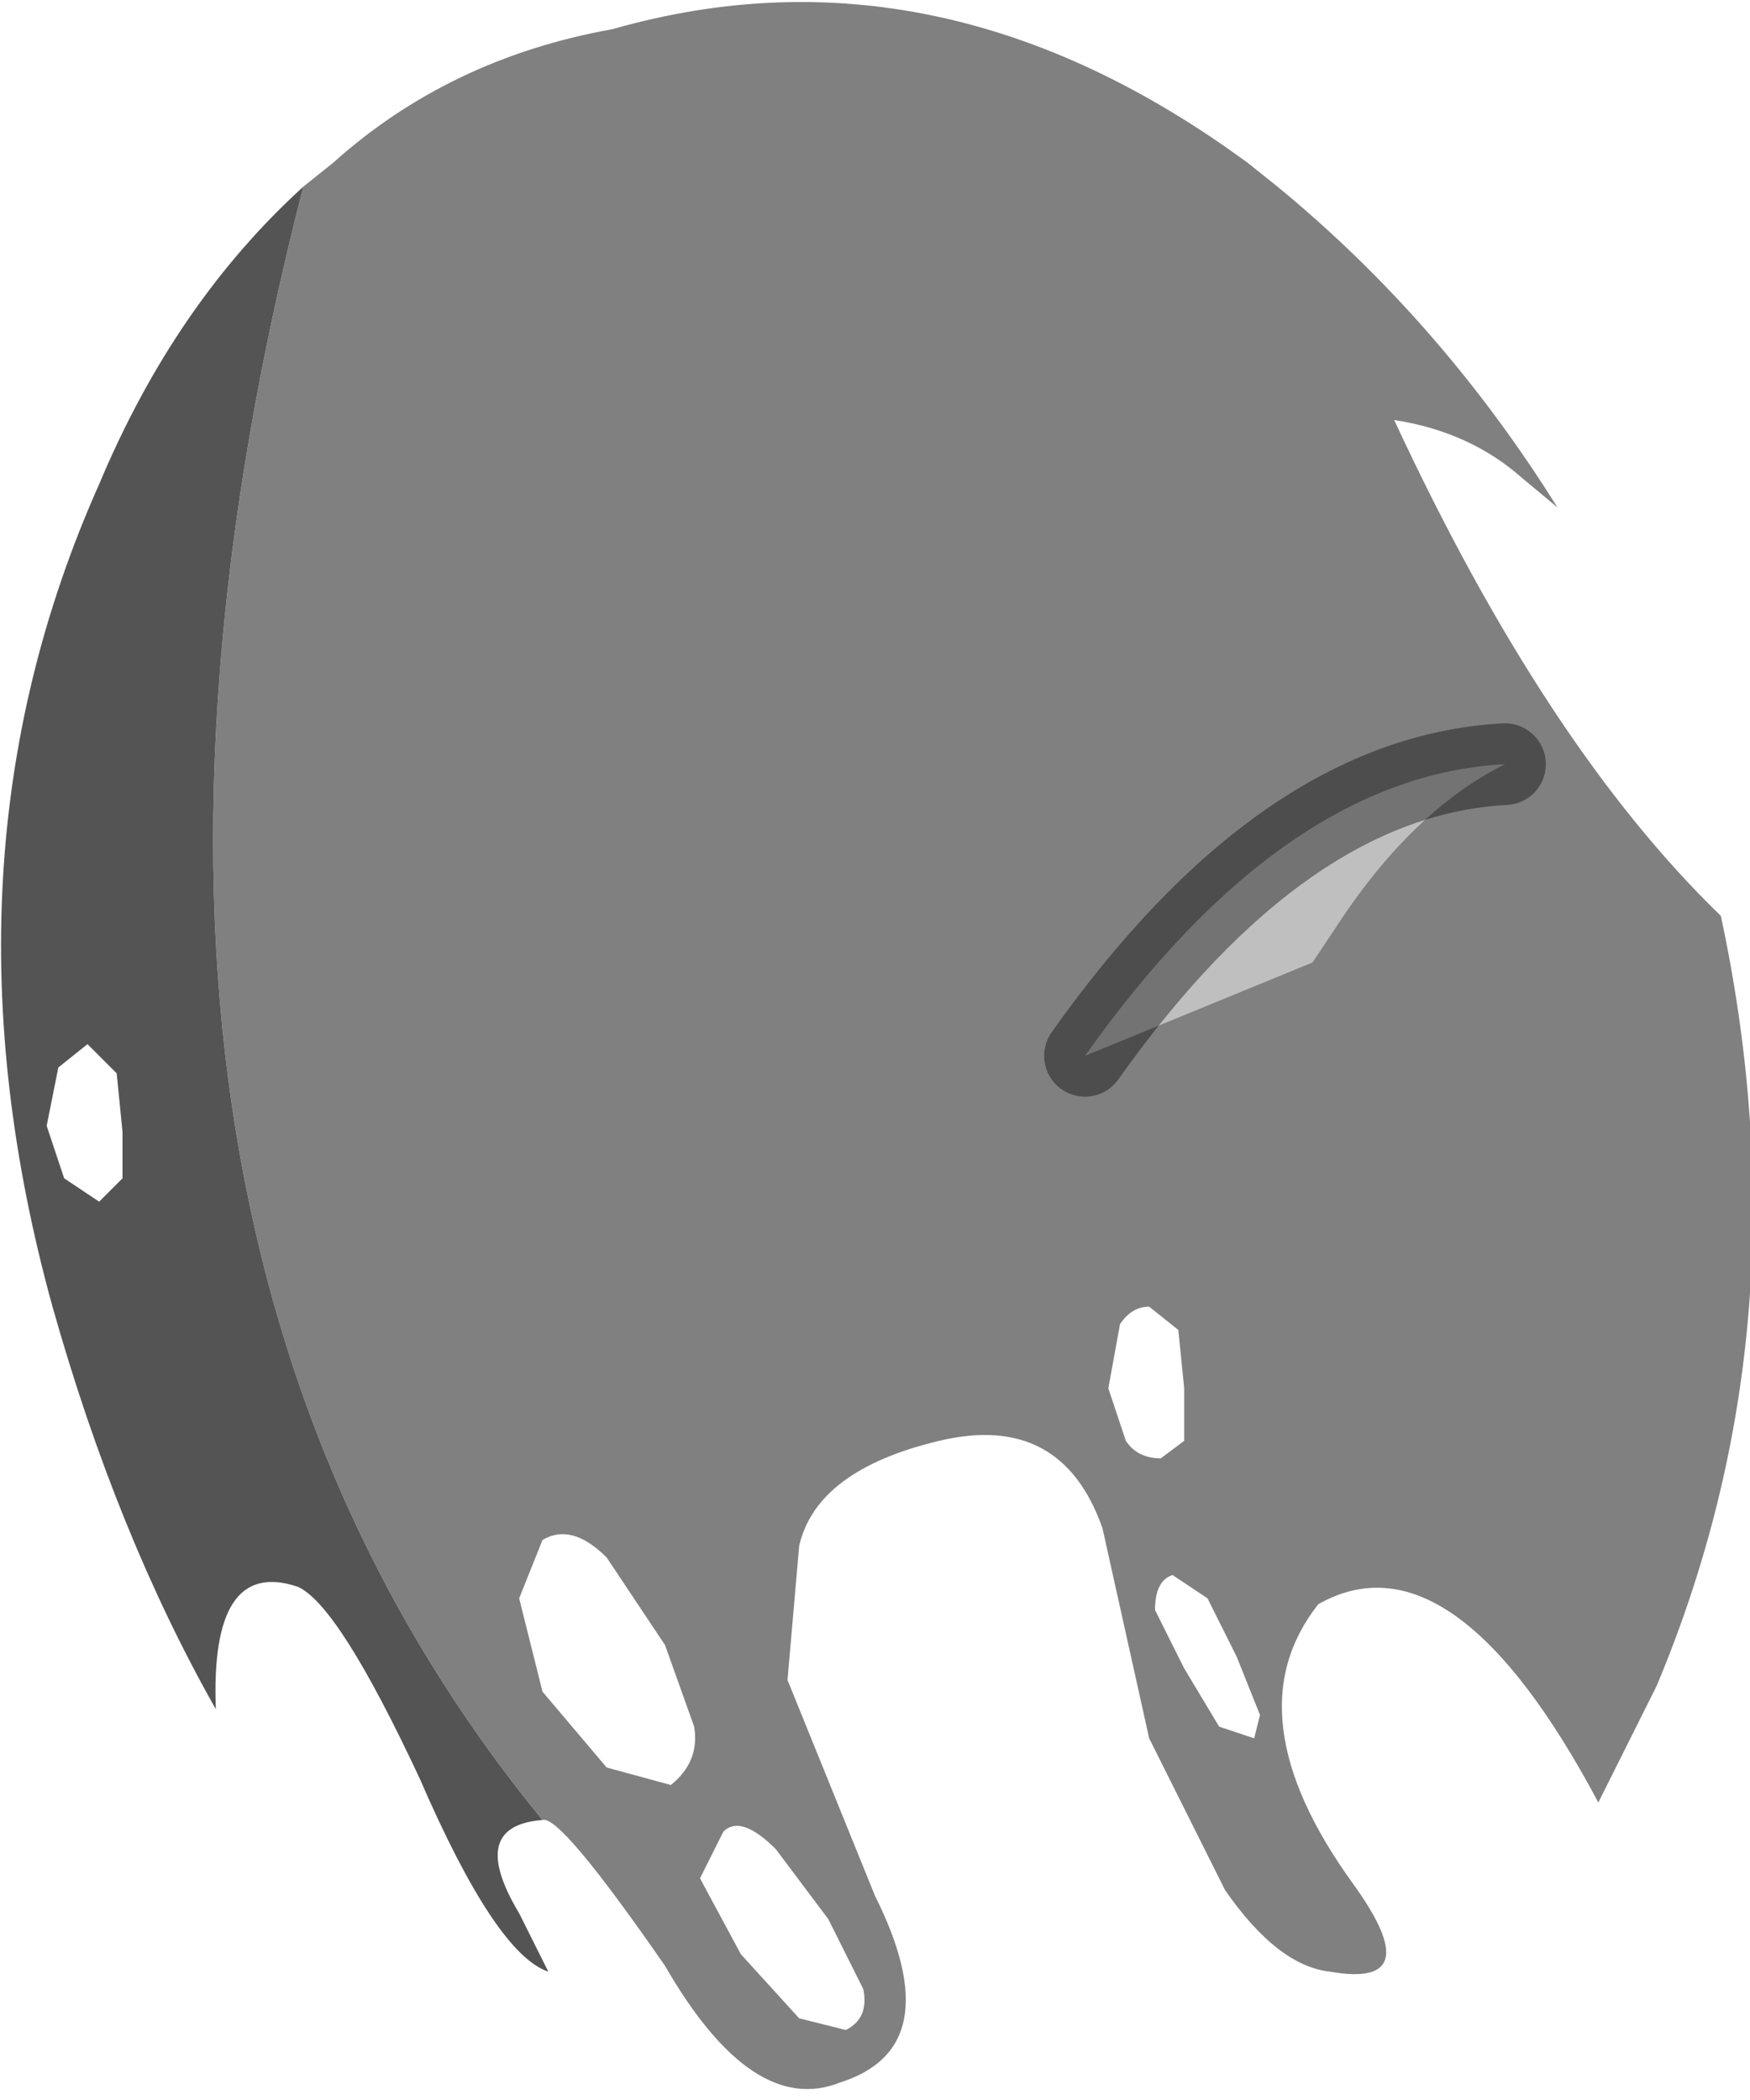 <?xml version="1.0" encoding="utf-8"?>
<svg version="1.1" id="Layer_1"
xmlns="http://www.w3.org/2000/svg"
xmlns:xlink="http://www.w3.org/1999/xlink"
width="15px" height="18px"
xml:space="preserve">
<g id="PathID_596" transform="matrix(1, 0, 0, 1, 7.5, 8.95)">
<path style="fill:#808080;fill-opacity:1" d="M-4.9 -7.35L-4.65 -7.55Q-3.65 -8.45 -2.25 -8.7Q0.55 -9.5 3.2 -7.55L3.45 -7.35Q4.85 -6.2 5.85 -4.6L5.55 -4.85Q5.1 -5.25 4.45 -5.35Q5.75 -2.55 7.25 -1.1Q8 2.4 6.7 5.5L6.2 6.5Q4.95 4.15 3.8 4.8Q3.05 5.75 4.1 7.2Q4.75 8.1 3.9 7.95Q3.45 7.9 3 7.25L2.35 5.95L1.95 4.15Q1.6 3.15 0.55 3.4Q-0.5 3.65 -0.65 4.3L-0.75 5.45L0 7.3Q0.65 8.6 -0.3 8.9Q-1.05 9.2 -1.8 7.9Q-2.7 6.6 -2.85 6.65Q-7.15 1.4 -4.9 -7.35M2.6 2.45L2.35 2.25Q2.2 2.25 2.1 2.4L2 2.95L2.15 3.4Q2.25 3.55 2.45 3.55L2.65 3.4L2.65 2.95L2.6 2.45M3.3 5.75L3.1 5.25L2.85 4.75L2.55 4.55Q2.4 4.6 2.4 4.85L2.65 5.35L2.95 5.85L3.25 5.95L3.3 5.75M-3.05 4.75L-2.85 5.55L-2.3 6.2L-1.75 6.35Q-1.5 6.15 -1.55 5.85L-1.8 5.15L-2.3 4.4Q-2.6 4.1 -2.85 4.25L-3.05 4.75M-0.85 6.9Q-1.15 6.6 -1.3 6.75L-1.5 7.15L-1.15 7.8L-0.65 8.35L-0.25 8.45Q-0.05 8.35 -0.1 8.1L-0.4 7.5L-0.85 6.9" />
<path style="fill:#545454;fill-opacity:1" d="M-2.85 6.65Q-3.5 6.7 -3.05 7.45L-2.8 7.95Q-3.25 7.8 -3.9 6.3Q-4.6 4.8 -4.95 4.65Q-5.7 4.4 -5.65 5.7Q-6.5 4.2 -7.05 2.25Q-8.1 -1.55 -6.65 -4.8Q-6 -6.35 -4.9 -7.35Q-7.15 1.4 -2.85 6.65M-6.45 1.15L-6.45 0.75L-6.5 0.25L-6.75 0L-7 0.2L-7.1 0.7L-6.95 1.15L-6.65 1.35L-6.45 1.15" />
</g>
<g id="PathID_597" transform="matrix(1, 0, 0, 1, 7.5, 8.95)">
<path style="fill:#BFBFBF;fill-opacity:1" d="M5.4 -2.4Q4.6 -2 3.95 -1L3.75 -0.7L1.8 0.1Q3.5 -2.3 5.4 -2.4" />
<path style="fill:none;stroke-width:0.7;stroke-linecap:round;stroke-linejoin:round;stroke-miterlimit:3;stroke:#000000;stroke-opacity:0.4" d="M5.4 -2.4Q3.5 -2.3 1.8 0.1" />
</g>
</svg>

